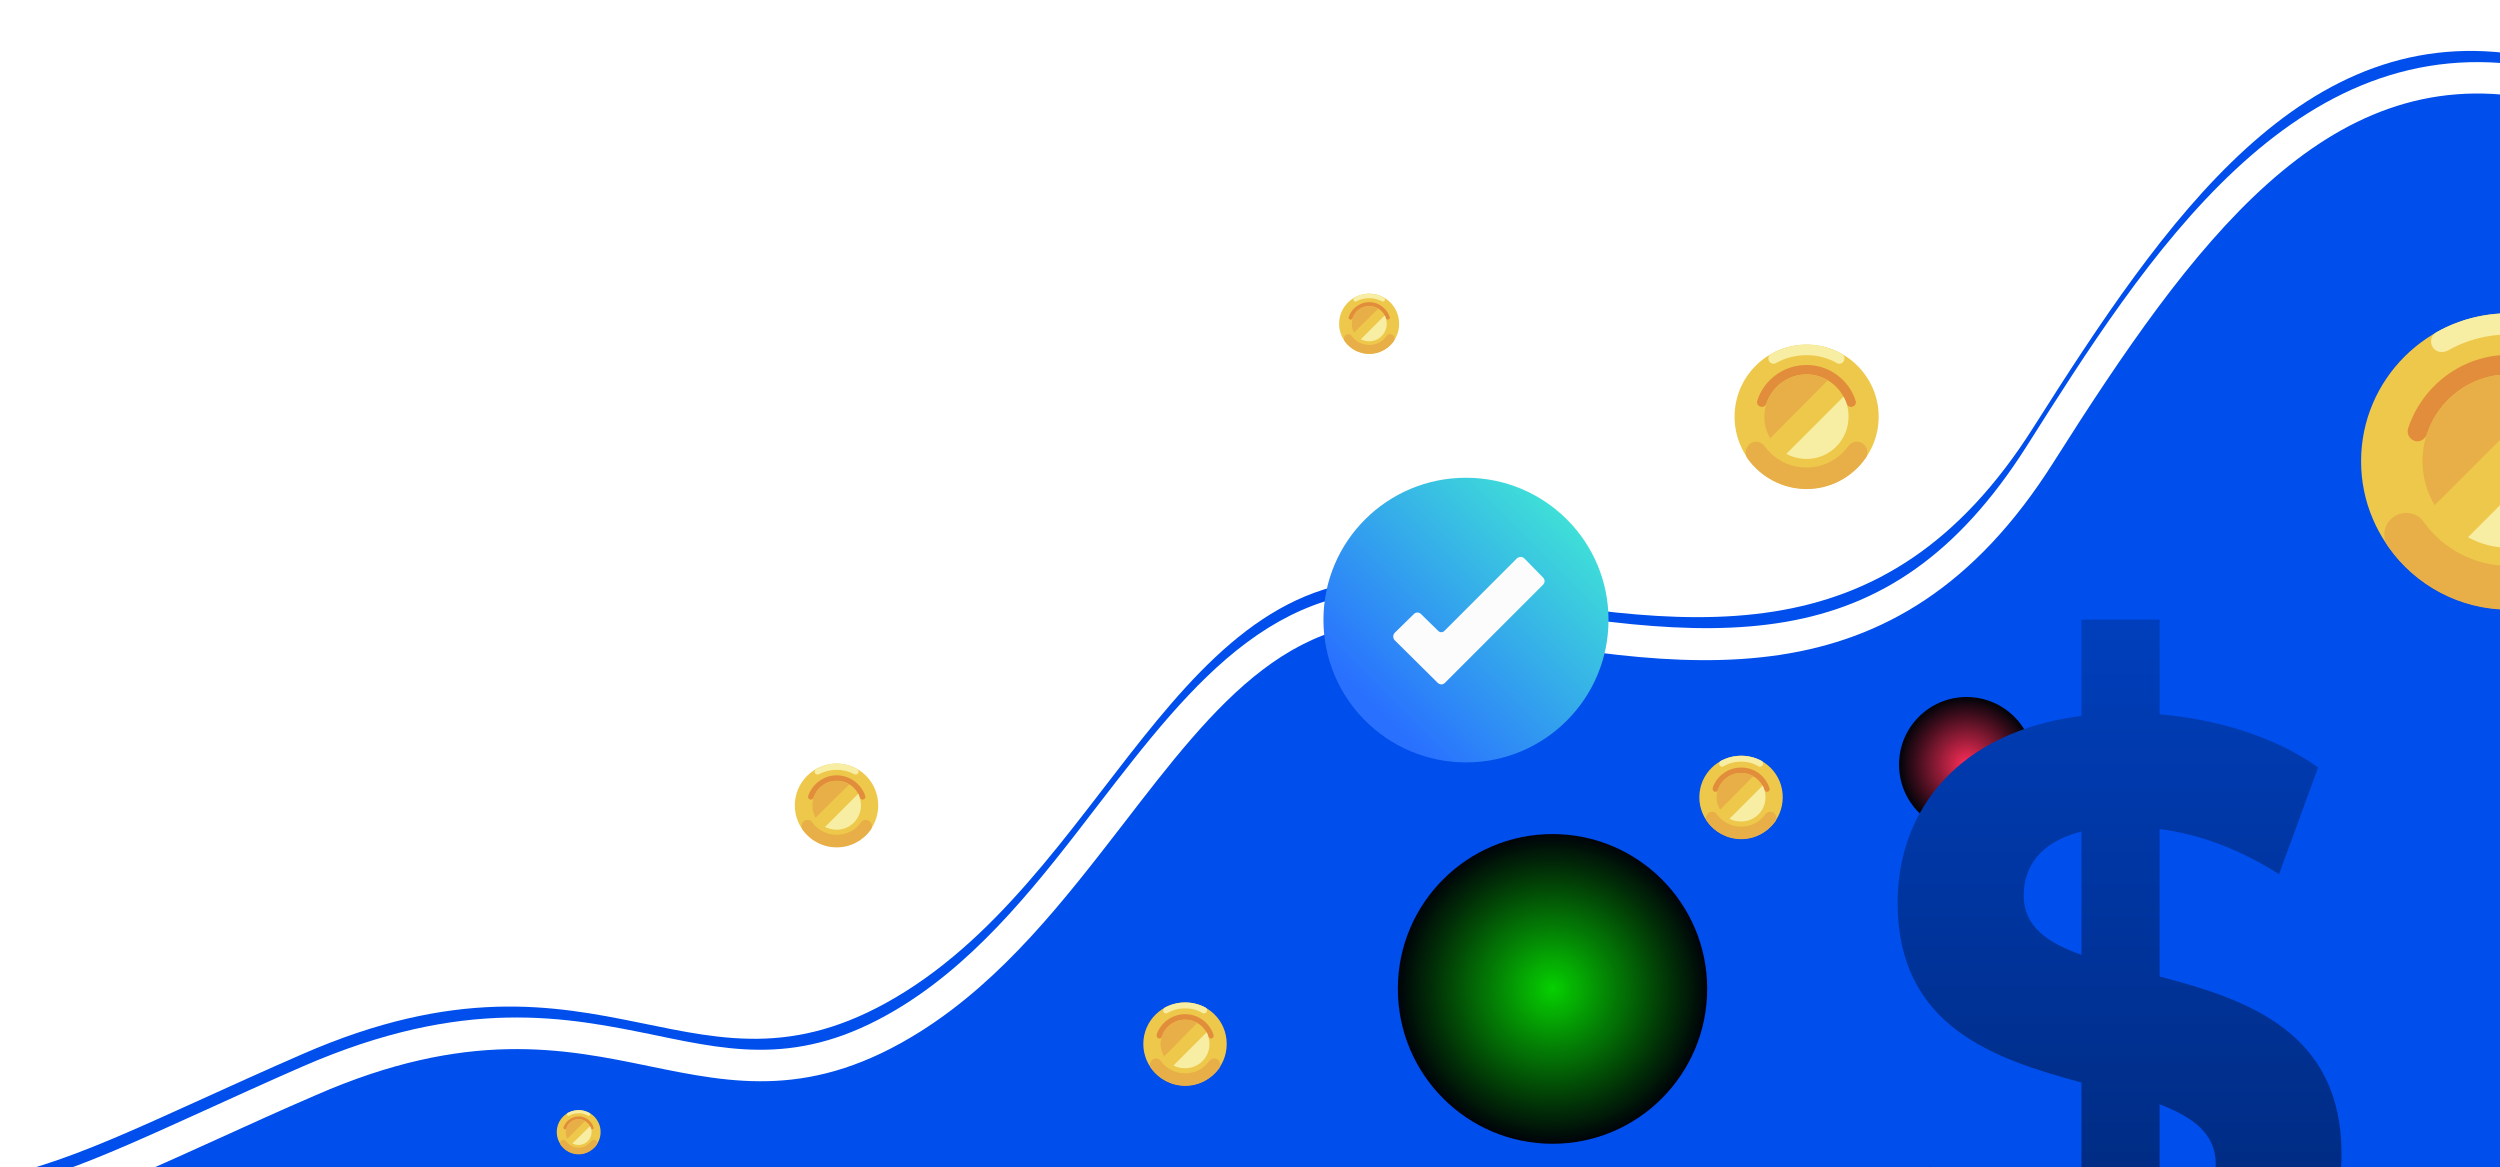 <svg width="332" height="155" viewBox="0 0 332 155" fill="none" xmlns="http://www.w3.org/2000/svg">
<g clip-path="url(#clip0_1899_43619)">
<path d="M-83.938 208.092H326.186C331.282 208.092 335.39 203.984 335.39 198.888V7.424C305.958 2.172 287.602 29.056 270.026 56.772C250.266 87.972 224.266 83.812 190.986 77.572C157.706 71.332 148.346 113.972 120.266 131.652C92.186 149.332 80.746 122.292 40.186 139.972C-0.374 157.652 -6.614 165.972 -45.094 143.092C-66.206 130.56 -82.586 136.436 -93.09 144.34V198.888C-93.09 203.984 -88.982 208.092 -83.938 208.092Z" fill="url(#paint0_linear_1899_43619)"/>
<g filter="url(#filter0_d_1899_43619)">
<path d="M-6.913 160.58C-17.209 160.58 -28.233 156.472 -45.237 146.332C-65.621 134.216 -81.377 140.248 -90.945 147.476L-93.441 144.148C-82.833 136.192 -65.517 129.484 -43.157 142.796C-10.189 162.348 -2.285 158.76 27.043 145.448C30.943 143.68 35.363 141.652 40.251 139.52C61.675 130.212 75.195 132.968 87.103 135.412C97.815 137.648 107.071 139.52 120.071 131.356C130.471 124.804 138.271 114.664 145.811 104.836C158.499 88.404 170.407 72.908 192.247 77.016C227.919 83.672 250.695 86.272 269.155 57.152C284.963 32.192 304.619 1.096 336.651 6.868L335.923 10.976C308.883 6.088 291.255 30.008 272.691 59.336C251.787 92.408 223.811 87.156 191.519 81.072C172.175 77.432 161.515 91.316 149.139 107.384C141.339 117.472 133.279 127.924 122.255 134.892C107.903 143.94 97.399 141.808 86.271 139.52C74.935 137.18 62.091 134.528 41.915 143.368C37.079 145.448 32.659 147.476 28.759 149.244C13.731 156.056 3.851 160.58 -6.913 160.58Z" fill="white"/>
</g>
<path d="M333.415 41.602C333.345 41.602 333.276 41.602 333.207 41.602C322.391 41.602 313.551 50.39 313.551 61.258C313.551 72.074 322.391 80.914 333.207 80.914C333.276 80.879 333.345 80.862 333.415 80.862V41.602Z" fill="#EEC84A"/>
<path d="M333.415 41.602C333.346 41.602 333.276 41.602 333.207 41.602C329.723 41.602 326.447 42.486 323.587 44.098C322.287 44.826 322.807 46.75 324.263 46.75C324.505 46.75 324.748 46.698 324.991 46.594C327.435 45.19 330.243 44.41 333.207 44.41C333.276 44.41 333.346 44.41 333.415 44.41V41.602Z" fill="#F7EEA3"/>
<path d="M333.418 47.117C333.349 47.117 333.279 47.117 333.21 47.117C326.97 47.117 321.666 51.225 319.794 56.893C319.534 57.725 320.158 58.609 321.042 58.609C321.614 58.609 322.082 58.193 322.29 57.673C323.798 53.045 328.114 49.717 333.21 49.717C333.279 49.717 333.349 49.717 333.418 49.717V47.117Z" fill="#E28D3B"/>
<path d="M333.417 75.145C333.348 75.145 333.278 75.145 333.209 75.145C328.529 75.145 324.421 72.857 321.873 69.321C321.353 68.541 320.469 68.125 319.533 68.125C317.193 68.125 315.789 70.777 317.193 72.649C320.729 77.693 326.605 80.969 333.209 80.969C333.278 80.969 333.348 80.969 333.417 80.969V75.145Z" fill="#E8AE47"/>
<path d="M333.415 49.711C333.346 49.711 333.276 49.711 333.207 49.711C326.863 49.711 321.715 54.859 321.715 61.255C321.715 63.387 322.287 65.363 323.327 67.079L333.415 56.991V49.711Z" fill="#E8AE47"/>
<path d="M333.418 65.68L327.75 71.348C329.362 72.232 331.234 72.752 333.21 72.752C333.279 72.752 333.349 72.752 333.418 72.752V65.68Z" fill="#F7EEA3"/>
<path d="M249.488 55.33C249.488 60.634 245.172 64.898 239.92 64.898C234.616 64.898 230.352 60.634 230.352 55.33C230.352 50.078 234.616 45.762 239.92 45.762C245.172 45.762 249.488 50.078 249.488 55.33Z" fill="#EEC84A"/>
<path d="M235.551 48.31C235.655 48.31 235.759 48.275 235.863 48.206C237.059 47.53 238.463 47.166 239.919 47.166C241.375 47.166 242.727 47.53 243.923 48.206C244.027 48.275 244.131 48.31 244.235 48.31C244.963 48.31 245.223 47.374 244.599 47.01C243.195 46.23 241.583 45.762 239.919 45.762C238.203 45.762 236.591 46.23 235.187 47.01C234.563 47.374 234.823 48.31 235.551 48.31Z" fill="#F7EEA3"/>
<path d="M239.921 49.717C242.365 49.717 244.497 51.381 245.225 53.617C245.329 53.877 245.537 54.033 245.849 54.033C246.265 54.033 246.577 53.617 246.421 53.201C245.537 50.445 242.937 48.469 239.921 48.469C236.853 48.469 234.253 50.445 233.369 53.201C233.213 53.617 233.525 54.033 233.993 54.033C234.253 54.033 234.461 53.877 234.565 53.617C235.293 51.381 237.425 49.717 239.921 49.717Z" fill="#E28D3B"/>
<path d="M246.574 58.656C246.106 58.656 245.69 58.916 245.43 59.28C244.182 60.996 242.154 62.088 239.918 62.088C237.63 62.088 235.602 60.996 234.354 59.28C234.094 58.916 233.678 58.656 233.262 58.656C232.118 58.656 231.442 59.956 232.066 60.892C233.834 63.336 236.694 64.948 239.918 64.948C243.142 64.948 245.95 63.336 247.718 60.892C248.394 59.956 247.718 58.656 246.574 58.656Z" fill="#E8AE47"/>
<path d="M242.733 50.499C241.901 50.031 240.965 49.719 239.925 49.719C236.805 49.719 234.309 52.267 234.309 55.335C234.309 56.375 234.569 57.363 235.089 58.195L242.733 50.499Z" fill="#E8AE47"/>
<path d="M237.219 60.272C237.999 60.688 238.935 60.948 239.923 60.948C242.991 60.948 245.487 58.452 245.487 55.332C245.487 54.344 245.279 53.46 244.811 52.68L237.219 60.272Z" fill="#F7EEA3"/>
<path d="M116.627 106.966C116.627 110.034 114.183 112.478 111.115 112.478C108.047 112.478 105.551 110.034 105.551 106.966C105.551 103.898 108.047 101.402 111.115 101.402C114.183 101.402 116.627 103.898 116.627 106.966Z" fill="#EEC84A"/>
<path d="M108.566 102.858C108.635 102.858 108.705 102.841 108.774 102.806C109.45 102.442 110.282 102.234 111.114 102.234C111.946 102.234 112.726 102.442 113.454 102.806C113.489 102.841 113.541 102.858 113.61 102.858C114.026 102.858 114.182 102.338 113.818 102.13C113.038 101.662 112.102 101.402 111.114 101.402C110.126 101.402 109.19 101.662 108.41 102.13C108.046 102.338 108.15 102.858 108.566 102.858Z" fill="#F7EEA3"/>
<path d="M111.118 103.689C112.574 103.689 113.77 104.625 114.186 105.925C114.238 106.081 114.394 106.185 114.55 106.185C114.81 106.185 114.966 105.977 114.914 105.717C114.394 104.157 112.886 102.961 111.118 102.961C109.35 102.961 107.842 104.157 107.322 105.717C107.27 105.977 107.426 106.185 107.686 106.185C107.842 106.185 107.998 106.081 108.05 105.925C108.466 104.625 109.662 103.689 111.118 103.689Z" fill="#E28D3B"/>
<path d="M114.965 108.891C114.705 108.891 114.445 108.995 114.289 109.255C113.613 110.243 112.417 110.867 111.117 110.867C109.817 110.867 108.621 110.243 107.893 109.255C107.789 108.995 107.529 108.891 107.269 108.891C106.593 108.891 106.229 109.619 106.593 110.191C107.581 111.595 109.245 112.531 111.117 112.531C112.989 112.531 114.601 111.595 115.641 110.191C116.005 109.619 115.641 108.891 114.965 108.891Z" fill="#E8AE47"/>
<path d="M112.779 104.163C112.259 103.903 111.687 103.695 111.115 103.695C109.295 103.695 107.891 105.151 107.891 106.971C107.891 107.543 108.047 108.115 108.307 108.583L112.779 104.163Z" fill="#E8AE47"/>
<path d="M109.555 109.826C110.023 110.034 110.543 110.19 111.115 110.19C112.883 110.19 114.339 108.734 114.339 106.966C114.339 106.394 114.183 105.874 113.975 105.406L109.555 109.826Z" fill="#F7EEA3"/>
<path d="M236.748 105.875C236.748 108.943 234.304 111.387 231.236 111.387C228.168 111.387 225.672 108.943 225.672 105.875C225.672 102.807 228.168 100.363 231.236 100.363C234.304 100.363 236.748 102.807 236.748 105.875Z" fill="#EEC84A"/>
<path d="M228.687 101.819C228.756 101.819 228.826 101.802 228.895 101.767C229.571 101.351 230.403 101.143 231.235 101.143C232.067 101.143 232.847 101.351 233.523 101.767C233.592 101.802 233.662 101.819 233.731 101.819C234.147 101.819 234.303 101.247 233.939 101.039C233.159 100.623 232.223 100.363 231.235 100.363C230.247 100.363 229.311 100.623 228.531 101.039C228.167 101.247 228.271 101.819 228.687 101.819Z" fill="#F7EEA3"/>
<path d="M231.236 102.654C232.64 102.654 233.888 103.59 234.304 104.89C234.356 105.046 234.512 105.15 234.668 105.15C234.928 105.15 235.084 104.89 234.98 104.63C234.46 103.07 233.004 101.926 231.236 101.926C229.468 101.926 227.96 103.07 227.44 104.63C227.388 104.89 227.544 105.15 227.804 105.15C227.96 105.15 228.116 105.046 228.168 104.89C228.584 103.59 229.78 102.654 231.236 102.654Z" fill="#E28D3B"/>
<path d="M235.085 107.801C234.825 107.801 234.565 107.957 234.409 108.165C233.733 109.153 232.537 109.777 231.237 109.777C229.885 109.777 228.741 109.153 228.013 108.165C227.857 107.957 227.649 107.801 227.389 107.801C226.713 107.801 226.297 108.581 226.713 109.101C227.701 110.505 229.365 111.441 231.237 111.441C233.109 111.441 234.721 110.505 235.761 109.101C236.125 108.581 235.761 107.801 235.085 107.801Z" fill="#E8AE47"/>
<path d="M232.845 103.064C232.377 102.804 231.805 102.648 231.233 102.648C229.413 102.648 227.957 104.104 227.957 105.872C227.957 106.496 228.165 107.016 228.425 107.536L232.845 103.064Z" fill="#E8AE47"/>
<path d="M229.676 108.733C230.144 108.992 230.664 109.096 231.236 109.096C233.004 109.096 234.46 107.692 234.46 105.872C234.46 105.3 234.304 104.78 234.096 104.312L229.676 108.733Z" fill="#F7EEA3"/>
<path d="M162.908 138.637C162.908 141.705 160.464 144.149 157.396 144.149C154.328 144.149 151.832 141.705 151.832 138.637C151.832 135.569 154.328 133.125 157.396 133.125C160.464 133.125 162.908 135.569 162.908 138.637Z" fill="#EEC84A"/>
<path d="M154.847 134.581C154.917 134.581 154.986 134.564 155.055 134.529C155.731 134.113 156.563 133.905 157.395 133.905C158.227 133.905 159.007 134.113 159.683 134.529C159.753 134.564 159.822 134.581 159.891 134.581C160.307 134.581 160.463 134.009 160.099 133.801C159.319 133.385 158.383 133.125 157.395 133.125C156.407 133.125 155.471 133.385 154.691 133.801C154.327 134.009 154.431 134.581 154.847 134.581Z" fill="#F7EEA3"/>
<path d="M157.396 135.412C158.8 135.412 160.048 136.348 160.464 137.648C160.516 137.804 160.672 137.908 160.828 137.908C161.088 137.908 161.244 137.648 161.14 137.388C160.62 135.828 159.164 134.684 157.396 134.684C155.628 134.684 154.12 135.828 153.6 137.388C153.548 137.648 153.704 137.908 153.964 137.908C154.12 137.908 154.276 137.804 154.328 137.648C154.744 136.348 155.94 135.412 157.396 135.412Z" fill="#E28D3B"/>
<path d="M161.245 140.562C160.985 140.562 160.725 140.719 160.569 140.927C159.893 141.915 158.697 142.539 157.397 142.539C156.045 142.539 154.901 141.915 154.173 140.927C154.017 140.719 153.809 140.562 153.549 140.562C152.873 140.562 152.457 141.342 152.873 141.862C153.861 143.266 155.525 144.202 157.397 144.202C159.269 144.202 160.881 143.266 161.921 141.862C162.285 141.342 161.921 140.562 161.245 140.562Z" fill="#E8AE47"/>
<path d="M159.009 135.826C158.541 135.566 157.969 135.41 157.397 135.41C155.577 135.41 154.121 136.866 154.121 138.634C154.121 139.258 154.329 139.778 154.589 140.298L159.009 135.826Z" fill="#E8AE47"/>
<path d="M155.836 141.498C156.304 141.758 156.824 141.862 157.396 141.862C159.164 141.862 160.62 140.458 160.62 138.638C160.62 138.066 160.464 137.546 160.256 137.078L155.836 141.498Z" fill="#F7EEA3"/>
<path d="M79.761 150.334C79.761 151.946 78.462 153.246 76.85 153.246C75.237 153.246 73.938 151.946 73.938 150.334C73.938 148.722 75.237 147.422 76.85 147.422C78.462 147.422 79.761 148.722 79.761 150.334Z" fill="#EEC84A"/>
<path d="M75.496 148.202C75.53 148.202 75.565 148.185 75.6 148.15C75.963 147.942 76.379 147.838 76.847 147.838C77.263 147.838 77.68 147.942 78.043 148.15C78.078 148.185 78.113 148.202 78.147 148.202C78.407 148.202 78.46 147.89 78.251 147.786C77.835 147.578 77.368 147.422 76.847 147.422C76.328 147.422 75.808 147.578 75.391 147.786C75.236 147.89 75.287 148.202 75.496 148.202Z" fill="#F7EEA3"/>
<path d="M76.848 148.622C77.576 148.622 78.252 149.142 78.46 149.818C78.512 149.922 78.564 149.974 78.668 149.974C78.772 149.974 78.876 149.818 78.824 149.714C78.564 148.882 77.784 148.258 76.848 148.258C75.912 148.258 75.132 148.882 74.82 149.714C74.82 149.818 74.872 149.974 75.028 149.974C75.132 149.974 75.184 149.922 75.236 149.818C75.444 149.142 76.068 148.622 76.848 148.622Z" fill="#E28D3B"/>
<path d="M78.878 151.375C78.722 151.375 78.618 151.427 78.514 151.531C78.15 152.051 77.526 152.415 76.85 152.415C76.122 152.415 75.55 152.051 75.134 151.531C75.082 151.427 74.926 151.375 74.822 151.375C74.458 151.375 74.25 151.739 74.458 152.051C74.978 152.779 75.862 153.299 76.85 153.299C77.838 153.299 78.67 152.779 79.242 152.051C79.45 151.739 79.242 151.375 78.878 151.375Z" fill="#E8AE47"/>
<path d="M77.681 148.881C77.438 148.708 77.161 148.621 76.849 148.621C75.913 148.621 75.133 149.401 75.133 150.337C75.133 150.684 75.202 150.978 75.341 151.221L77.681 148.881Z" fill="#E8AE47"/>
<path d="M76.016 151.843C76.258 151.981 76.536 152.051 76.848 152.051C77.784 152.051 78.564 151.271 78.564 150.335C78.564 150.057 78.494 149.797 78.356 149.555L76.016 151.843Z" fill="#F7EEA3"/>
<path d="M226.713 131.302C226.713 142.69 217.509 151.894 206.173 151.894C194.837 151.894 185.633 142.69 185.633 131.302C185.633 119.966 194.837 110.762 206.173 110.762C217.509 110.762 226.713 119.966 226.713 131.302Z" fill="url(#paint1_radial_1899_43619)" style="mix-blend-mode:color-dodge"/>
<path d="M270.135 101.534C270.135 106.509 266.115 110.529 261.163 110.529C256.212 110.529 252.191 106.509 252.191 101.534C252.191 96.583 256.212 92.562 261.163 92.562C266.115 92.562 270.135 96.583 270.135 101.534Z" fill="url(#paint2_radial_1899_43619)" style="mix-blend-mode:exclusion"/>
<path fill-rule="evenodd" clip-rule="evenodd" d="M252.004 119.891C252.004 107.648 260.008 97.159 276.417 95.076V82.285H286.796V94.857C294.58 95.551 302.145 97.854 307.846 101.91L302.657 116.09C297.358 112.728 291.985 110.755 286.796 110.097V129.685C298.308 132.682 310.953 136.958 310.953 153.221C310.953 154.269 310.892 155.317 310.77 156.364H294.068C294.19 155.804 294.251 155.207 294.251 154.573C294.251 150.553 291.254 148.361 286.796 146.643V156.364H276.417V143.756C264.905 140.649 252.004 136.373 252.004 119.891ZM268.742 118.941C268.742 122.998 271.848 125.19 276.417 126.798V110.426C270.898 111.814 268.742 115.14 268.742 118.941Z" fill="url(#paint3_linear_1899_43619)"/>
<path d="M255.66 156.363H258.328C257.597 155.876 256.915 155.364 256.281 154.828L255.66 156.363Z" fill="url(#paint4_linear_1899_43619)"/>
<path d="M213.61 82.321C213.61 92.773 205.134 101.249 194.682 101.249C184.23 101.249 175.754 92.773 175.754 82.321C175.754 71.869 184.23 63.445 194.682 63.445C205.134 63.445 213.61 71.869 213.61 82.321Z" fill="url(#paint5_linear_1899_43619)"/>
<path d="M190.938 90.692L185.218 85.024C184.958 84.764 184.958 84.296 185.218 84.036L187.766 81.54C188.026 81.28 188.442 81.28 188.702 81.54L190.938 83.724C191.198 84.036 191.614 84.036 191.874 83.724L201.442 74.156C201.754 73.896 202.17 73.896 202.43 74.156L204.926 76.704C205.186 76.964 205.186 77.38 204.926 77.64L191.874 90.692C191.614 90.952 191.198 90.952 190.938 90.692Z" fill="#FCFCFD"/>
<path d="M185.803 43.004C185.803 45.212 184.044 46.971 181.836 46.971C179.628 46.971 177.832 45.212 177.832 43.004C177.832 40.796 179.628 39 181.836 39C184.044 39 185.803 40.796 185.803 43.004Z" fill="#EEC84A"/>
<path d="M179.999 40.048C180.049 40.048 180.099 40.035 180.149 40.01C180.635 39.748 181.234 39.599 181.833 39.599C182.431 39.599 182.993 39.748 183.516 40.01C183.541 40.035 183.579 40.048 183.629 40.048C183.928 40.048 184.04 39.674 183.778 39.524C183.217 39.187 182.544 39 181.833 39C181.122 39 180.448 39.187 179.887 39.524C179.625 39.674 179.7 40.048 179.999 40.048Z" fill="#F7EEA3"/>
<path d="M181.837 40.645C182.884 40.645 183.745 41.319 184.044 42.254C184.082 42.366 184.194 42.441 184.306 42.441C184.493 42.441 184.606 42.291 184.568 42.104C184.194 40.982 183.109 40.121 181.837 40.121C180.564 40.121 179.479 40.982 179.105 42.104C179.067 42.291 179.18 42.441 179.367 42.441C179.479 42.441 179.591 42.366 179.629 42.254C179.928 41.319 180.789 40.645 181.837 40.645Z" fill="#E28D3B"/>
<path d="M184.605 44.387C184.418 44.387 184.231 44.462 184.118 44.649C183.632 45.36 182.771 45.809 181.836 45.809C180.9 45.809 180.039 45.36 179.516 44.649C179.441 44.462 179.254 44.387 179.067 44.387C178.58 44.387 178.318 44.911 178.58 45.322C179.291 46.333 180.489 47.006 181.836 47.006C183.183 47.006 184.343 46.333 185.091 45.322C185.353 44.911 185.091 44.387 184.605 44.387Z" fill="#E8AE47"/>
<path d="M183.037 40.985C182.663 40.798 182.251 40.648 181.84 40.648C180.53 40.648 179.52 41.696 179.52 43.006C179.52 43.418 179.632 43.829 179.819 44.166L183.037 40.985Z" fill="#E8AE47"/>
<path d="M180.711 45.064C181.048 45.213 181.422 45.325 181.834 45.325C183.106 45.325 184.154 44.278 184.154 43.005C184.154 42.594 184.041 42.22 183.892 41.883L180.711 45.064Z" fill="#F7EEA3"/>
</g>
<defs>
<filter id="filter0_d_1899_43619" x="-101.761" y="-0.072" width="446.734" height="171.05" filterUnits="userSpaceOnUse" color-interpolation-filters="sRGB">
<feFlood flood-opacity="0" result="BackgroundImageFix"/>
<feColorMatrix in="SourceAlpha" type="matrix" values="0 0 0 0 0 0 0 0 0 0 0 0 0 0 0 0 0 0 127 0" result="hardAlpha"/>
<feOffset dy="2.08"/>
<feGaussianBlur stdDeviation="4.16"/>
<feComposite in2="hardAlpha" operator="out"/>
<feColorMatrix type="matrix" values="0 0 0 0 0 0 0 0 0 0 0 0 0 0 0 0 0 0 0.25 0"/>
<feBlend mode="normal" in2="BackgroundImageFix" result="effect1_dropShadow_1899_43619"/>
<feBlend mode="normal" in="SourceGraphic" in2="effect1_dropShadow_1899_43619" result="shape"/>
</filter>
<linearGradient id="paint0_linear_1899_43619" x1="73.841" y1="326.821" x2="73.841" y2="190.586" gradientUnits="userSpaceOnUse">
<stop stop-color="#002266"/>
<stop offset="1" stop-color="#004EEB"/>
</linearGradient>
<radialGradient id="paint1_radial_1899_43619" cx="0" cy="0" r="1" gradientUnits="userSpaceOnUse" gradientTransform="translate(206.175 131.32) rotate(0.675) scale(20.539 20.539)">
<stop stop-color="#06D001"/>
<stop offset="1" stop-opacity="0.96"/>
</radialGradient>
<radialGradient id="paint2_radial_1899_43619" cx="0" cy="0" r="1" gradientUnits="userSpaceOnUse" gradientTransform="translate(261.164 101.542) rotate(0.675) scale(8.972 8.972)">
<stop stop-color="#FF2D58"/>
<stop offset="1" stop-opacity="0.96"/>
</radialGradient>
<linearGradient id="paint3_linear_1899_43619" x1="328.032" y1="20.047" x2="328.032" y2="194.549" gradientUnits="userSpaceOnUse">
<stop stop-color="#004EEB"/>
<stop offset="1" stop-color="#002266"/>
</linearGradient>
<linearGradient id="paint4_linear_1899_43619" x1="257.43" y1="154.82" x2="257.43" y2="156.363" gradientUnits="userSpaceOnUse">
<stop stop-color="#0040C1"/>
<stop offset="1" stop-color="#002266"/>
</linearGradient>
<linearGradient id="paint5_linear_1899_43619" x1="163.839" y1="75.358" x2="191.645" y2="47.553" gradientUnits="userSpaceOnUse">
<stop stop-color="#2970FF"/>
<stop offset="1" stop-color="#41EAD4"/>
</linearGradient>
<clipPath id="clip0_1899_43619">
<rect width="332.8" height="156" fill="white"/>
</clipPath>
</defs>
</svg>
